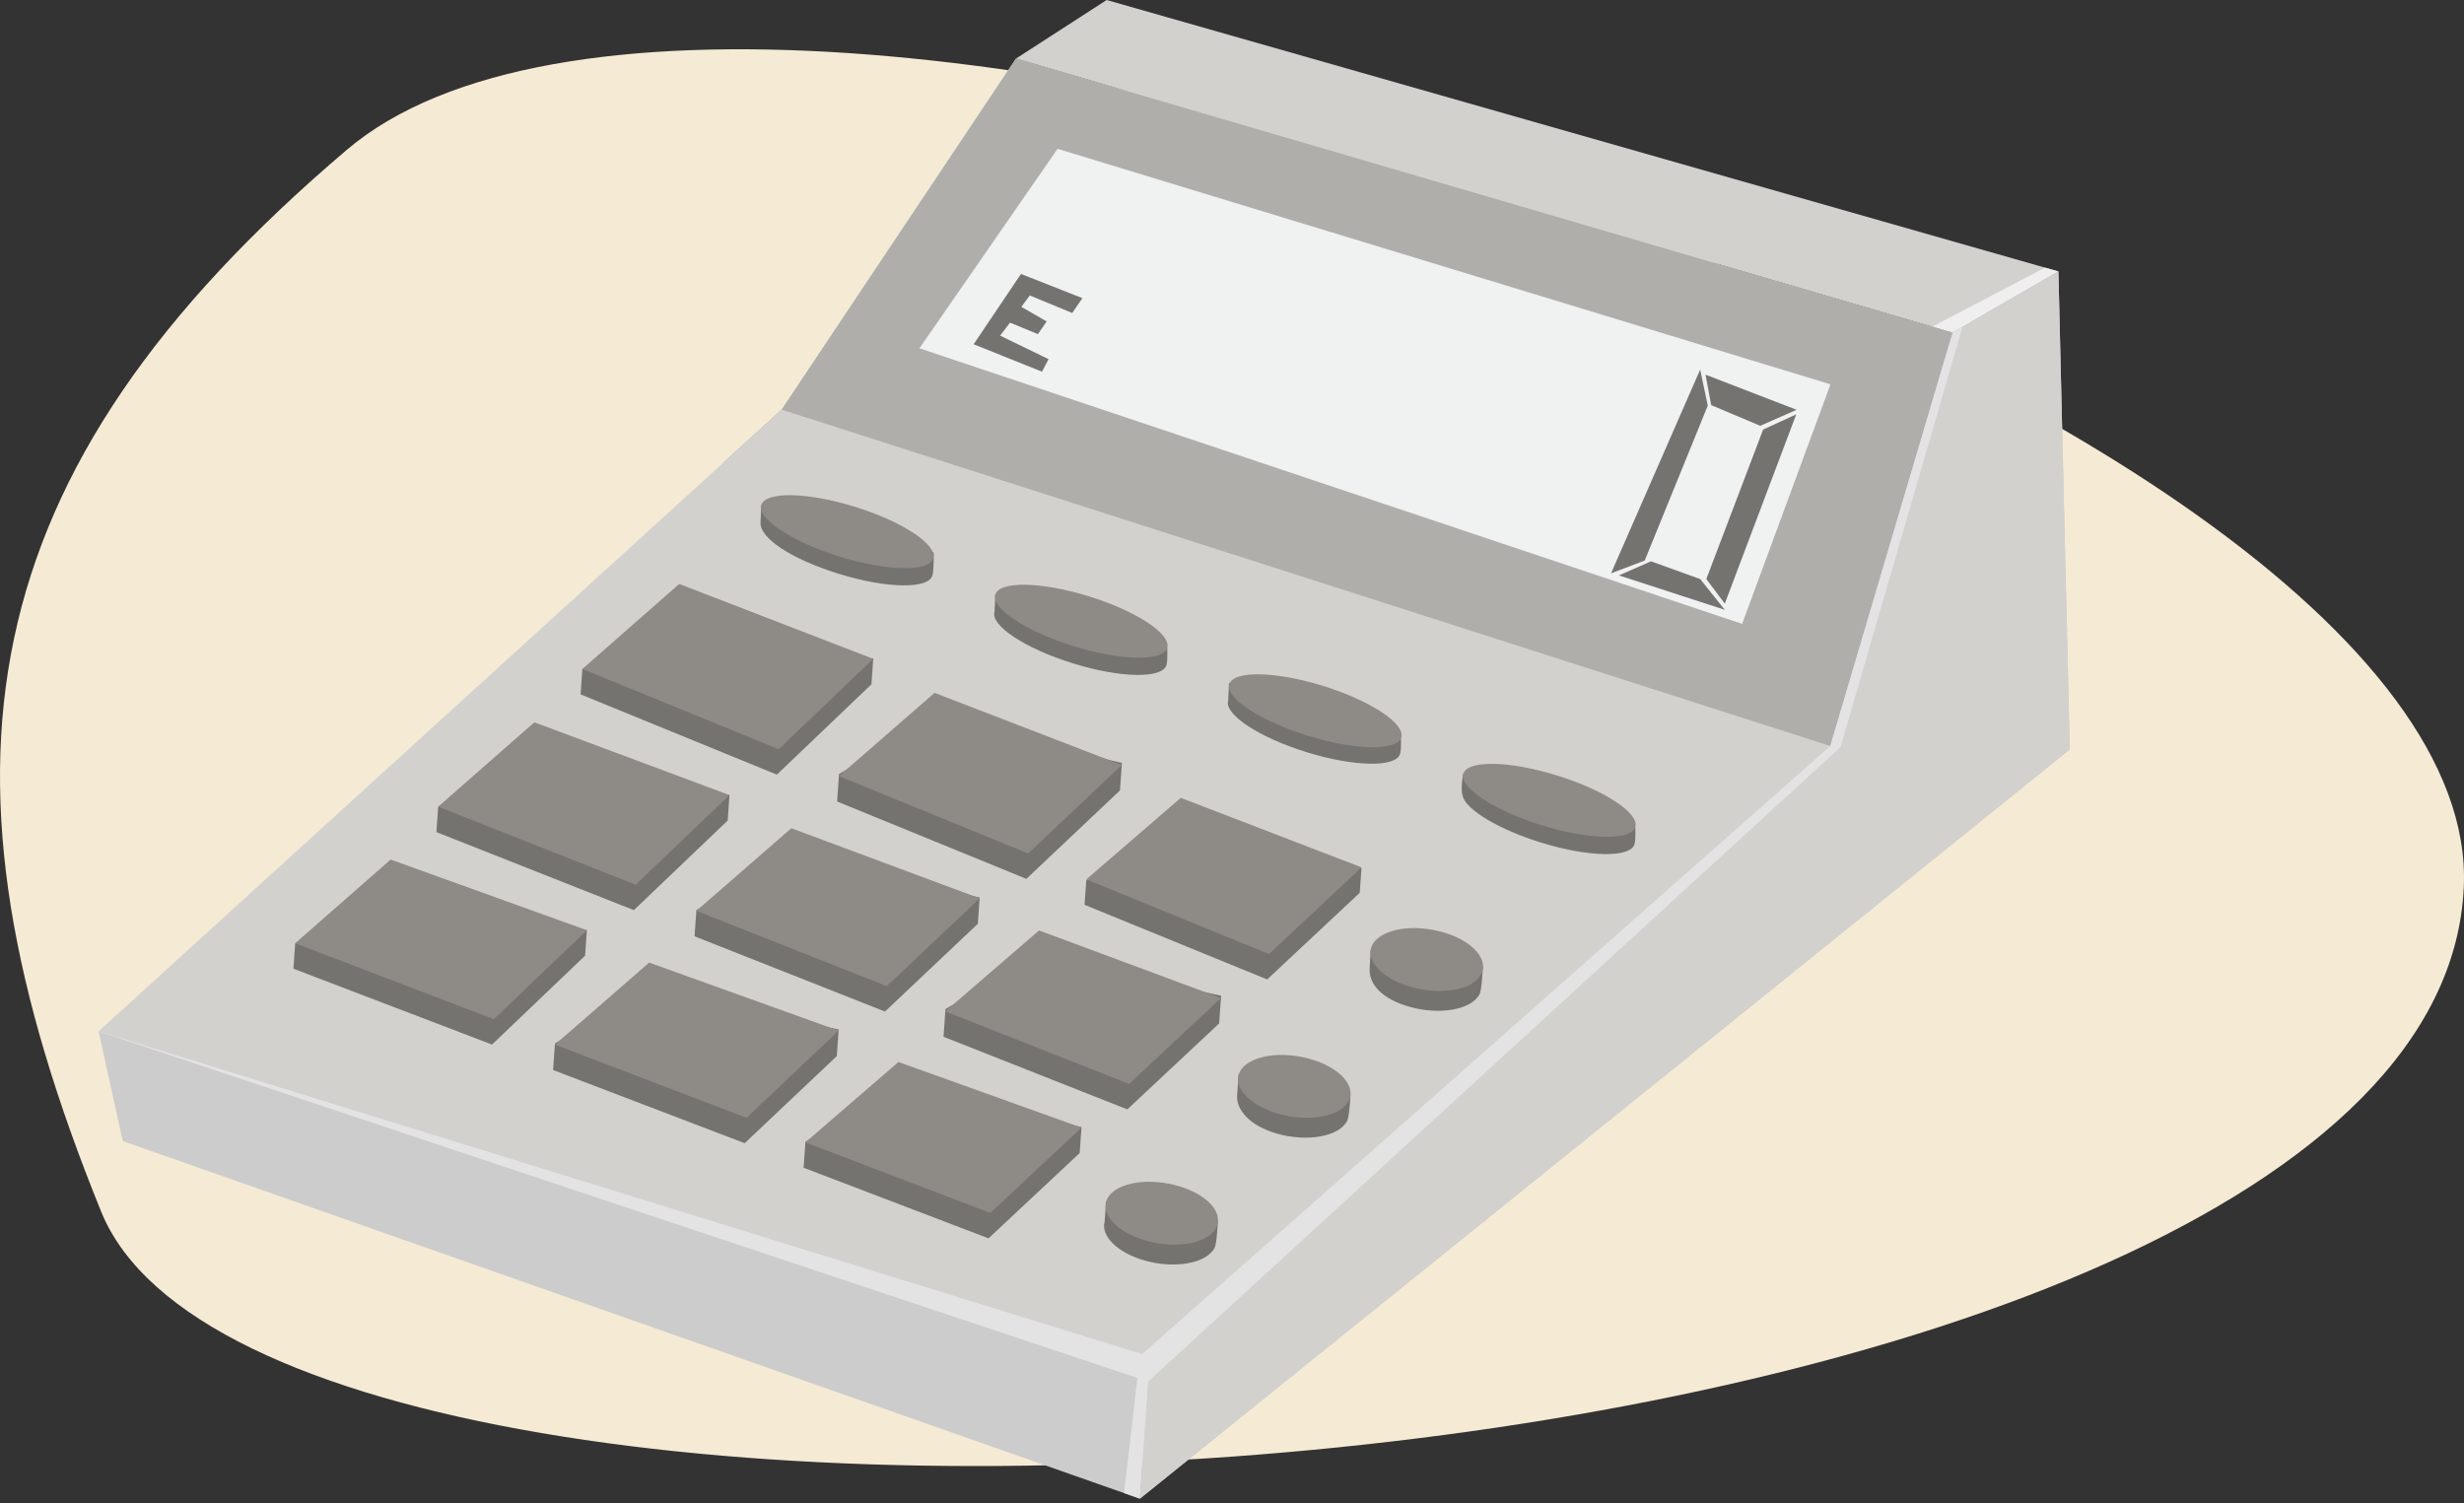 <svg xmlns="http://www.w3.org/2000/svg" xmlns:xlink="http://www.w3.org/1999/xlink" width="200" height="122" fill="none" xmlns:v="https://vecta.io/nano"><rect width="100%" height="100%" fill="#333333" stroke="none"/><path d="M28.16 12.153c32.249-27.39 173.576 19.744 171.824 59.824-2.217 50.698-177.366 61.851-191.777 26.363S-2.879 38.516 28.16 12.153z" fill="#f5ead4"/><path d="M167.078 22.034l-8.59 4.967L82.47 4.753 89.825 0l77.253 22.034z" fill="#d2d1ce"/><path d="M156.836 26.518l1.653.482 8.59-4.966-1.087-.31-9.156 4.794z" fill="#efefef"/><path d="M167.079 22.034l.921 38.8-75.477 60.813.74-10.475 55.301-50.619L158.488 27l8.591-4.966z" fill="#ccc"/><path d="M167.079 22.034l.921 38.8-75.477 60.813.74-10.475 55.301-50.619L158.488 27l8.591-4.966z" fill="#d2d1ce"/><path d="M8 83.715l1.965 8.907 82.559 29.025.74-10.475L8 83.715z" fill="#ccc"/><path d="M52.128 107.446l-2.705-.952 2.707.952z" fill="#d7d4d0"/><path d="M92.407 111.111l-1.168 10.084 1.284.452.74-10.475-.856-.061z" fill="#e3e3e3"/><use xlink:href="#B" fill="#ccc"/><use xlink:href="#B" fill="#b0aeaa"/><path d="M71.546 21.117L82.47 4.753 71.546 21.117z" fill="#fdfbf8"/><path d="M137.473 20.851l-.96-.279.96.279z" fill="#e8e8e8"/><path d="M63.444 33.251L8 83.716l85.235 27.834 55.329-50.997-85.12-27.302z" fill="#d2d1ce"/><path d="M159.296 26.533l-.808.467-9.924 33.552-55.859 49.358L8 83.715l85.194 28.425 56.202-51.507 9.9-34.1z" fill="#e3e3e3"/><path d="M85.842 12.079L74.63 28.272l66.777 22.368 7.171-19.443-62.736-19.117z" fill="#f0f1f1"/><path d="M79.028 27.944l5.547 2.227.539-1.017-3.934-1.91.801-1.054 2.264.93.712-1.03-2.054-1.181.683-.926 3.447 1.423.823-1.205-4.984-1.965-3.844 5.709zM138.5 47l1.5 2 5.801-15.369-2.691 1.238L138.5 47zm.118-14.075L138.001 30l-7.234 16.537L133.5 45.5l5.118-12.575zm4.259 1.638l2.951-1.301-7.391-2.849.458 2.471 3.982 1.679zm-8.866 10.999l-2.598 1.144L140 49.5l-2-2.5-3.989-1.438zm-64.643-3.511c-3.185-.989-6.475-1.644-7.575-1.061l-.063 1.399c-.092 1.29 2.497 2.989 6.348 4.185s7.259 1.262 7.604.146c.118-.38.114-1.84.114-1.84-1.037-.969-3.884-2.039-6.427-2.829zm18.993 7.27c-3.183-.991-6.473-1.646-7.573-1.061l-.063 1.397c-.347 1.116 2.495 2.989 6.349 4.185s7.257 1.264 7.604.148c.118-.38.065-1.399.065-1.399-1.037-.967-3.836-2.482-6.381-3.27zm18.968 7.206c-3.186-.989-6.476-1.644-7.576-1.059l-.063 1.397c-.347 1.115 2.497 2.989 6.348 4.185s7.259 1.262 7.604.148c.118-.38.066-1.399.066-1.399-1.037-.967-3.836-2.482-6.379-3.273zm19.024 7.335c-3.183-.987-6.473-1.642-7.574-1.059 0 0-.264 1.116-.05 1.84.332 1.131 2.958 2.694 6.336 3.744 3.853 1.196 7.258 1.262 7.603.146.118-.38.066-1.399.066-1.399-1.035-.965-3.836-2.482-6.381-3.272z" fill="#757370"/><g fill="#8e8b87"><use xlink:href="#C"/><path d="M88.393 48.406c-3.853-1.196-7.259-1.262-7.604-.146s2.495 2.989 6.348 4.185 7.257 1.262 7.604.146-2.498-2.989-6.349-4.185zm18.996 7.268c-3.853-1.196-7.256-1.26-7.603-.146s2.496 2.991 6.349 4.185 7.259 1.264 7.604.148-2.496-2.989-6.349-4.187z"/><use xlink:href="#C" x="56.988" y="21.808"/></g><path d="M61.782 41.025v-.002.002zm.002-.011zm.004-.011z" fill="#d6d6d6"/><path d="M125.203 67.004c-.007 0-.016-.004-.022-.007.006.002.015.007.022.007zm-.125-.037z" fill="#656666"/><path d="M116.221 77.096c-2.203-.417-4.279-.919-4.967.041l-.08 1.428c-.097 1.364 1.054 2.539 3.239 3.159 2.384.677 5.002.275 5.685-1.03.173-.328.273-2.24.273-2.24-.705-.434-2.024-.956-4.15-1.358zm-10.755 10.296c-2.342-.445-4.934-.144-4.934-.144l-.113 1.613c-.116 1.236 1.054 2.539 3.24 3.159 2.384.677 5.001.275 5.684-1.03.199-.378.276-2.194.276-2.194-.389-1.057-2.125-1.022-4.153-1.404zM94.712 97.688c-1.984-.378-4.1-.919-4.934-.144l-.116 1.613c-.332 1.17 1.055 2.539 3.242 3.159 2.382.677 5.002.275 5.685-1.031.183-.349.26-2.073.26-2.073-.338-1.085-2.056-1.131-4.137-1.524zM70.734 55.545l.148-2.113-23.612.867-.144 2.065 15.93 6.514 7.678-7.333zm12.577 15.792l7.597-7.178.157-2.229-15.354-3.628-7.606 4.526-.157 2.231 15.363 6.279zm12.387-4.512l-7.527 4.626-.14 1.993 14.826 6.058 7.512-7.034.142-1.991-14.813-3.652zm-36.631-.222l.144-2.065-15.985-3.842-7.658 4.783-.146 2.063 16.028 6.335 7.617-7.274zm-2.692 9.398l15.459 6.106 7.534-7.121.151-2.131-15.437-3.561-7.556 4.576-.151 2.131zm20.21 8.155l14.919 5.894 7.453-6.977.159-2.251-14.919-3.235-7.455 4.32-.157 2.249zM31.562 71.833l-7.602 4.733-.144 2.063 16.12 6.159 7.556-7.215.146-2.065-16.076-3.674zm20.984 8.366l-7.499 4.495-.153 2.161 15.553 5.938 7.475-7.067.153-2.159-15.528-3.368zm12.681 14.589l15.013 5.729 7.396-6.923.148-2.111-14.998-3.216-7.409 4.408-.151 2.113z" fill="#757370"/><path d="M70.881 53.48L55.132 47.4l-7.861 6.899 15.93 6.514 7.68-7.333zm12.576 15.795l7.595-7.18-15.194-5.855-7.763 6.755 15.363 6.281zm12.385-4.513l-7.667 6.617 14.828 6.058 7.512-7.032-14.673-5.643zm-36.631-.224L43.373 58.63l-7.805 6.848 16.026 6.335 7.617-7.276zm-2.688 9.397l15.459 6.108 7.534-7.124-15.286-5.691-7.706 6.707zm20.205 8.158l14.922 5.892 7.453-6.977-14.762-5.484-7.613 6.569zM31.709 69.77l-7.748 6.796 16.122 6.159 7.556-7.217-15.93-5.737zm20.985 8.364l-7.652 6.656 15.55 5.94 7.477-7.069-15.376-5.528zm12.678 14.592l15.013 5.728 7.394-6.923-14.849-5.329-7.558 6.523zm50.965-17.243c-2.52-.478-4.698.227-5.05 1.469-.332 1.17 1.055 2.539 3.24 3.159 2.384.677 5.004.275 5.687-1.03.731-1.399-1.103-3.072-3.877-3.598zM105.58 85.779c-2.517-.478-4.696.227-5.048 1.469-.332 1.17 1.055 2.539 3.24 3.159 2.384.677 5.002.275 5.685-1.03.733-1.399-1.1-3.074-3.877-3.598zM94.826 96.074c-2.517-.478-4.696.227-5.047 1.469-.334 1.17 1.055 2.539 3.24 3.159 2.384.676 5.002.275 5.685-1.031.731-1.399-1.103-3.074-3.877-3.598z" fill="#8e8b87"/><path d="M63.878 50.777L55.13 47.4l8.748 3.377z" fill="#d6d6d6"/><path d="M68.669 62.494l3.096-2.694-3.096 2.694zm21.259-.832l-4.683-1.805 4.683 1.805z" fill="#c4c4c4"/><path d="M69.518 63.577l-1.423-.583 1.423.583zm-1.423-.583l.574-.5-.574.5zm22.958-.899l-1.124-.432 1.124.432z" fill="#656666"/><path d="M110.454 70.464l.061-.059-.061.059zm.061-.059l-.727-.279.727.279z" fill="#c4c4c4"/><path d="M106.497 74.164l3.956-3.7-3.956 3.7zm-15.133-1.482l-1.367-.559 1.367.559zm-28.58 3.729l-6.261-2.476 6.261 2.476z" fill="#656666"/><path d="M79.045 72.746h-.002l-.897-.334.9.334z" fill="#c4c4c4"/><path d="M79.514 72.92l-.471-.175h.002l.469.175zm7.663 13.3l-2.445-.965 2.445.965zm6.643-.266l2.751-2.574-2.751 2.574zm-48.683-8.059l1.183-1.126-1.183 1.126zM60.593 90.73h-.002l2.39-2.262-2.388 2.262zm-3.871-1.478l-2.008-.769 2.008.769z" fill="#656666"/><path d="M69.692 88.997l2.155-1.858-2.155 1.858zm9.667-.487l-4.753-1.705 4.753 1.705z" fill="#d6d6d6"/><defs ><path id="B" d="M63.816 41.525l4.82 3.382c4.77.744 9.558 1.925 14.749 3.2 12.577 3.087 28.261 2.305 39.883 8.106 5.166 2.578 9.969 5.569 14.918 8.523 1.091.651 2.351 1.319 3.626 2.039l6.75-6.222 9.924-33.552L82.468 4.752 63.443 33.251l-4.785 4.355c1.666 1.375 3.327 2.766 5.159 3.919z"/><path id="C" d="M69.395 41.136c-3.853-1.196-7.257-1.262-7.604-.146s2.498 2.989 6.351 4.185 7.257 1.262 7.604.146-2.498-2.989-6.351-4.185z"/></defs></svg>